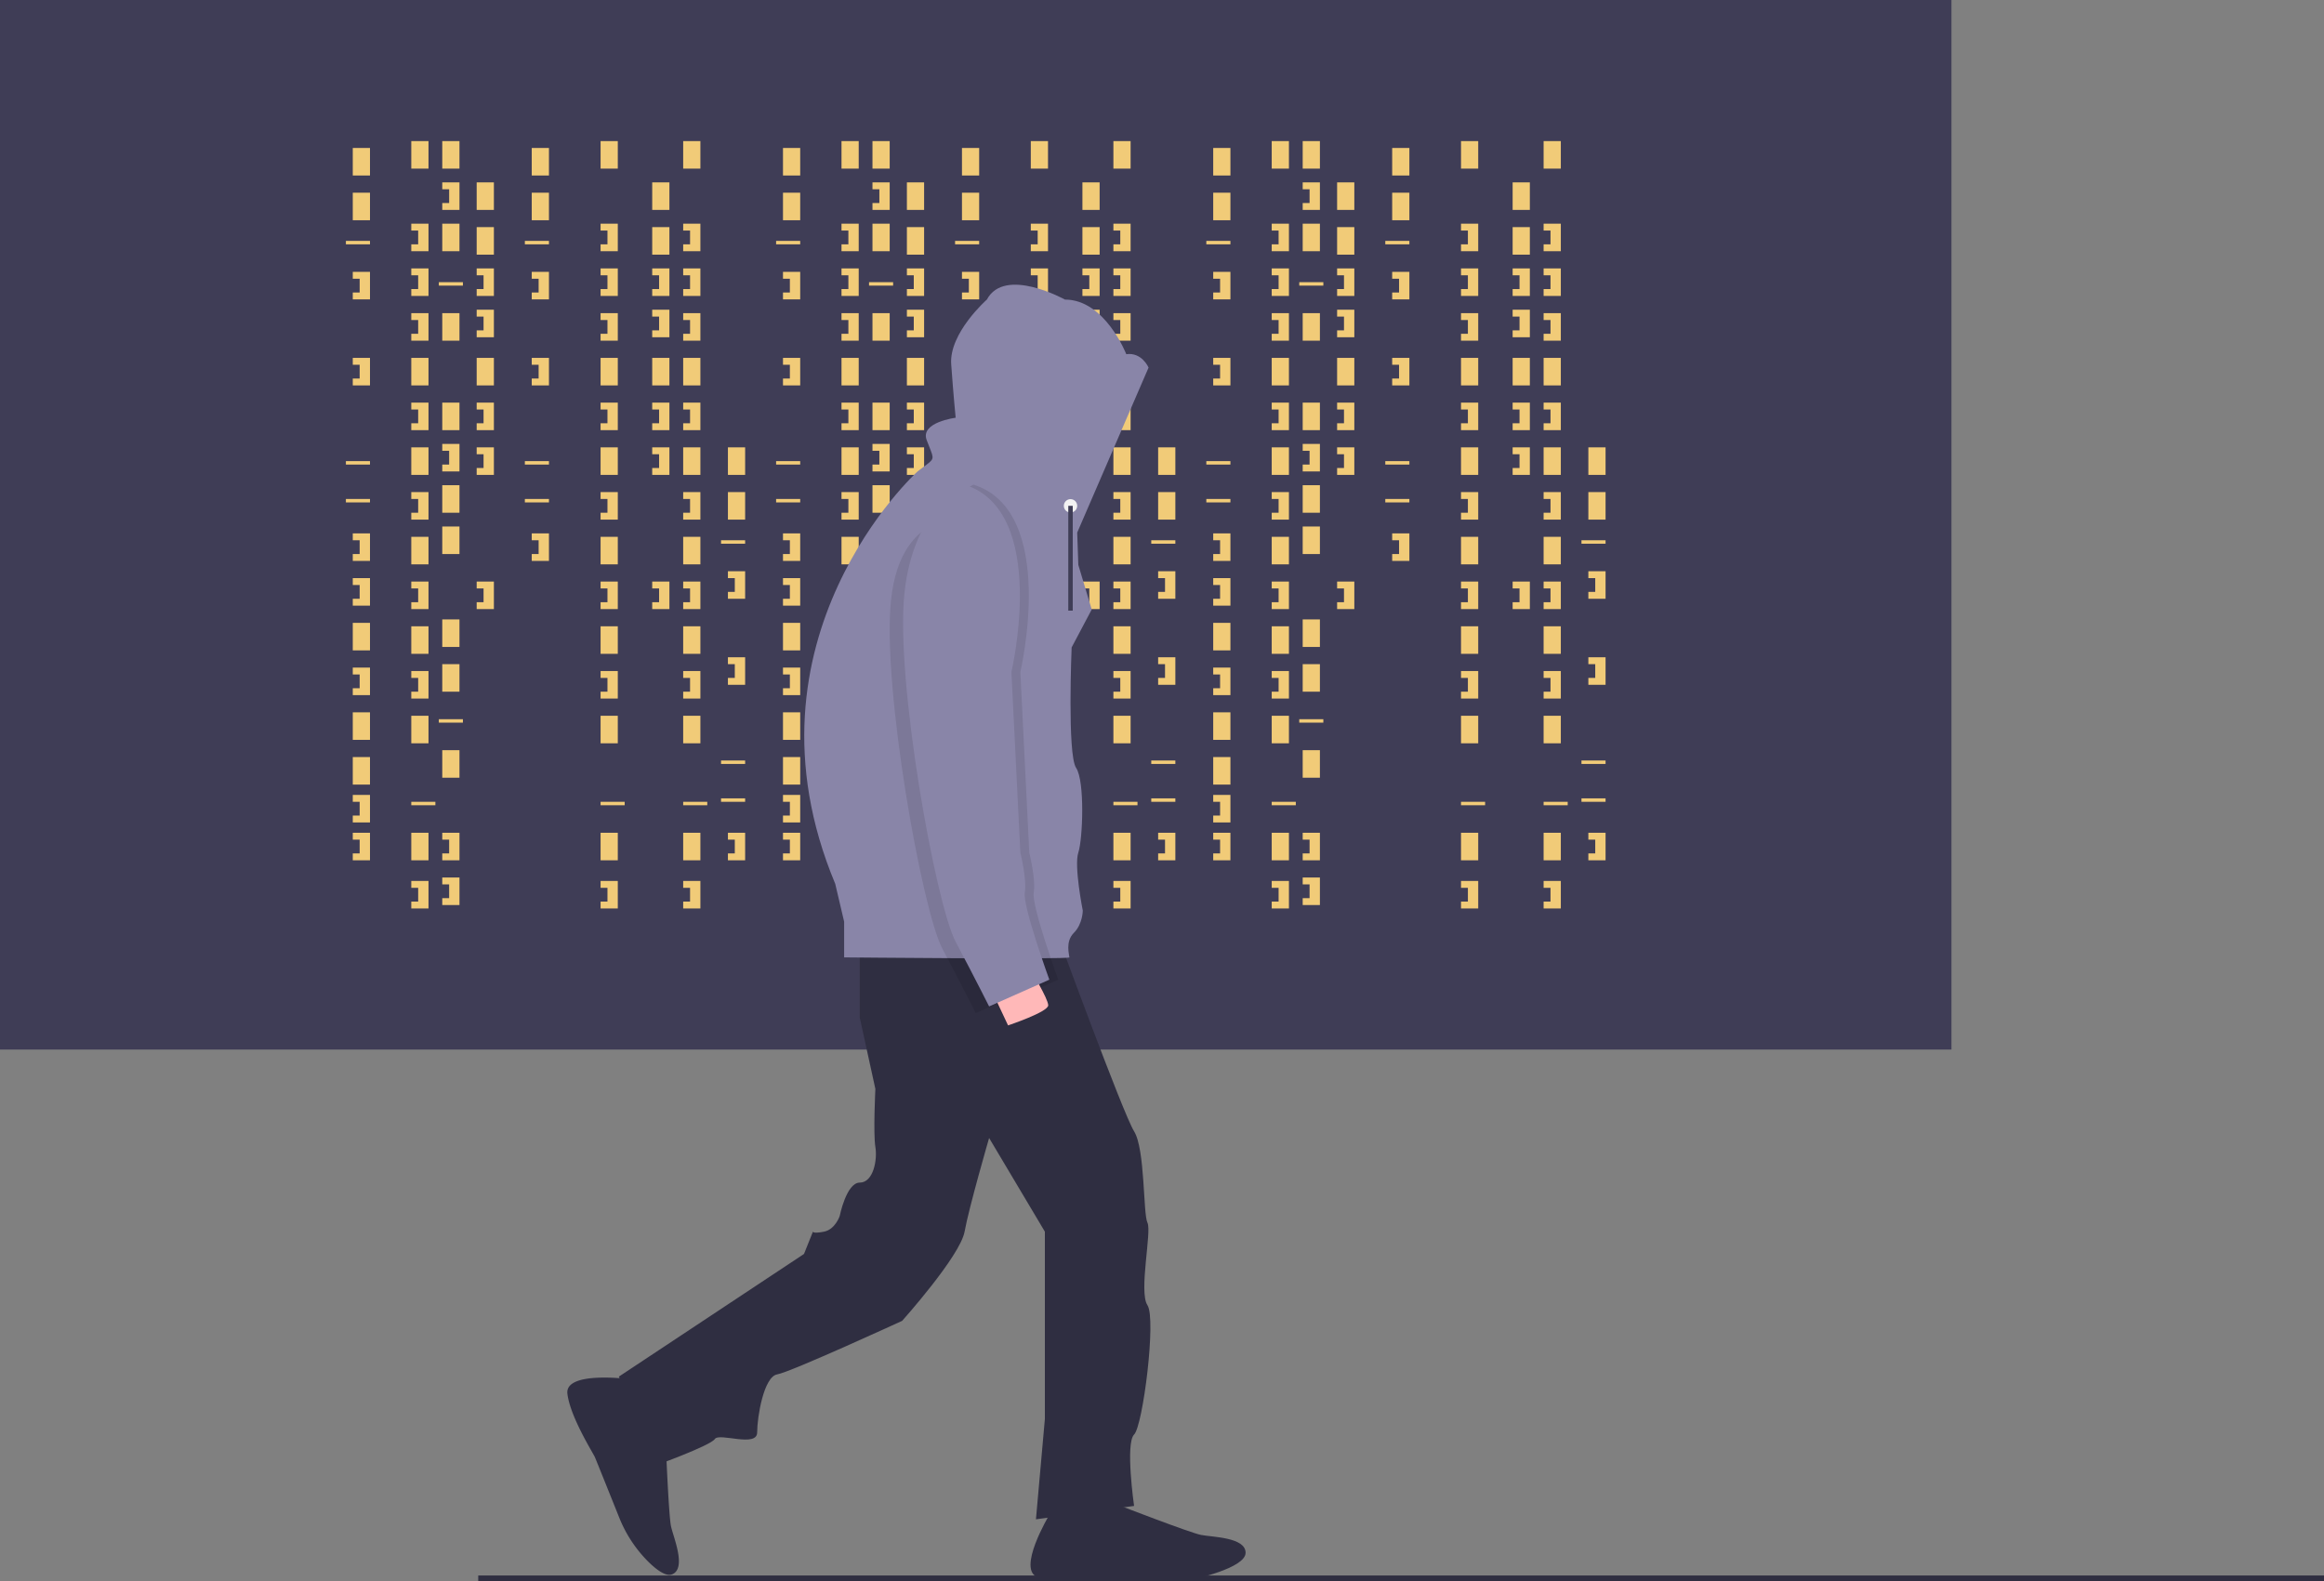 <svg xmlns="http://www.w3.org/2000/svg" data-name="Layer 1" width="1042.039" height="709.089" viewBox="0 0 1042.039 709.089" xmlns:xlink="http://www.w3.org/1999/xlink"><rect x="0" y="0" width="1042.039" height="709.089" fill="#808080" stroke="none"/><title>hacker_mind</title><rect width="875" height="470.679" fill="#3f3d56"/><rect x="158.179" y="66.358" width="7.716" height="12.346" fill="#f1cb78"/><rect x="184.414" y="63.272" width="7.716" height="12.346" fill="#f1cb78"/><rect x="198.302" y="63.272" width="7.716" height="12.346" fill="#f1cb78"/><rect x="198.302" y="100.309" width="7.716" height="12.346" fill="#f1cb78"/><rect x="213.735" y="81.79" width="7.716" height="12.346" fill="#f1cb78"/><rect x="213.735" y="101.852" width="7.716" height="12.346" fill="#f1cb78"/><rect x="198.302" y="140.432" width="7.716" height="12.346" fill="#f1cb78"/><rect x="213.735" y="160.494" width="7.716" height="12.346" fill="#f1cb78"/><rect x="198.302" y="236.111" width="7.716" height="12.346" fill="#f1cb78"/><rect x="184.414" y="160.494" width="7.716" height="12.346" fill="#f1cb78"/><rect x="158.179" y="86.42" width="7.716" height="12.346" fill="#f1cb78"/><rect x="158.179" y="279.321" width="7.716" height="12.346" fill="#f1cb78"/><rect x="158.179" y="319.444" width="7.716" height="12.346" fill="#f1cb78"/><rect x="158.179" y="339.506" width="7.716" height="12.346" fill="#f1cb78"/><rect x="155.093" y="108.025" width="10.802" height="1.543" fill="#f1cb78"/><rect x="196.759" y="126.543" width="10.802" height="1.543" fill="#f1cb78"/><rect x="155.093" y="206.79" width="10.802" height="1.543" fill="#f1cb78"/><rect x="155.093" y="223.765" width="10.802" height="1.543" fill="#f1cb78"/><rect x="196.759" y="322.531" width="10.802" height="1.543" fill="#f1cb78"/><rect x="184.414" y="359.568" width="10.802" height="1.543" fill="#f1cb78"/><polygon points="158.179 121.914 158.179 125 161.265 125 161.265 131.173 158.179 131.173 158.179 134.259 165.895 134.259 165.895 121.914 158.179 121.914" fill="#f1cb78"/><polygon points="184.414 100.309 184.414 103.395 187.5 103.395 187.5 109.568 184.414 109.568 184.414 112.654 192.13 112.654 192.13 100.309 184.414 100.309" fill="#f1cb78"/><polygon points="213.735 120.37 213.735 123.457 216.821 123.457 216.821 129.63 213.735 129.63 213.735 132.716 221.451 132.716 221.451 120.37 213.735 120.37" fill="#f1cb78"/><polygon points="213.735 180.556 213.735 183.642 216.821 183.642 216.821 189.815 213.735 189.815 213.735 192.901 221.451 192.901 221.451 180.556 213.735 180.556" fill="#f1cb78"/><polygon points="213.735 200.617 213.735 203.704 216.821 203.704 216.821 209.877 213.735 209.877 213.735 212.963 221.451 212.963 221.451 200.617 213.735 200.617" fill="#f1cb78"/><polygon points="213.735 138.889 213.735 141.975 216.821 141.975 216.821 148.148 213.735 148.148 213.735 151.235 221.451 151.235 221.451 138.889 213.735 138.889" fill="#f1cb78"/><polygon points="198.302 81.79 198.302 84.877 201.389 84.877 201.389 91.049 198.302 91.049 198.302 94.136 206.019 94.136 206.019 81.79 198.302 81.79" fill="#f1cb78"/><rect x="198.302" y="180.556" width="7.716" height="12.346" fill="#f1cb78"/><rect x="198.302" y="217.593" width="7.716" height="12.346" fill="#f1cb78"/><polygon points="198.302 199.074 198.302 202.16 201.389 202.16 201.389 208.333 198.302 208.333 198.302 211.42 206.019 211.42 206.019 199.074 198.302 199.074" fill="#f1cb78"/><polygon points="184.414 120.37 184.414 123.457 187.5 123.457 187.5 129.63 184.414 129.63 184.414 132.716 192.13 132.716 192.13 120.37 184.414 120.37" fill="#f1cb78"/><polygon points="184.414 140.432 184.414 143.519 187.5 143.519 187.5 149.691 184.414 149.691 184.414 152.778 192.13 152.778 192.13 140.432 184.414 140.432" fill="#f1cb78"/><rect x="184.414" y="200.617" width="7.716" height="12.346" fill="#f1cb78"/><polygon points="184.414 180.556 184.414 183.642 187.5 183.642 187.5 189.815 184.414 189.815 184.414 192.901 192.13 192.901 192.13 180.556 184.414 180.556" fill="#f1cb78"/><rect x="184.414" y="240.741" width="7.716" height="12.346" fill="#f1cb78"/><polygon points="184.414 220.679 184.414 223.765 187.5 223.765 187.5 229.938 184.414 229.938 184.414 233.025 192.13 233.025 192.13 220.679 184.414 220.679" fill="#f1cb78"/><rect x="184.414" y="280.864" width="7.716" height="12.346" fill="#f1cb78"/><rect x="198.302" y="277.778" width="7.716" height="12.346" fill="#f1cb78"/><polygon points="184.414 260.802 184.414 263.889 187.5 263.889 187.5 270.062 184.414 270.062 184.414 273.148 192.13 273.148 192.13 260.802 184.414 260.802" fill="#f1cb78"/><polygon points="213.735 260.802 213.735 263.889 216.821 263.889 216.821 270.062 213.735 270.062 213.735 273.148 221.451 273.148 221.451 260.802 213.735 260.802" fill="#f1cb78"/><rect x="292.438" y="81.79" width="7.716" height="12.346" fill="#f1cb78"/><rect x="292.438" y="101.852" width="7.716" height="12.346" fill="#f1cb78"/><rect x="292.438" y="160.494" width="7.716" height="12.346" fill="#f1cb78"/><polygon points="292.438 120.37 292.438 123.457 295.525 123.457 295.525 129.63 292.438 129.63 292.438 132.716 300.154 132.716 300.154 120.37 292.438 120.37" fill="#f1cb78"/><polygon points="292.438 180.556 292.438 183.642 295.525 183.642 295.525 189.815 292.438 189.815 292.438 192.901 300.154 192.901 300.154 180.556 292.438 180.556" fill="#f1cb78"/><polygon points="292.438 200.617 292.438 203.704 295.525 203.704 295.525 209.877 292.438 209.877 292.438 212.963 300.154 212.963 300.154 200.617 292.438 200.617" fill="#f1cb78"/><polygon points="292.438 138.889 292.438 141.975 295.525 141.975 295.525 148.148 292.438 148.148 292.438 151.235 300.154 151.235 300.154 138.889 292.438 138.889" fill="#f1cb78"/><polygon points="292.438 260.802 292.438 263.889 295.525 263.889 295.525 270.062 292.438 270.062 292.438 273.148 300.154 273.148 300.154 260.802 292.438 260.802" fill="#f1cb78"/><rect x="184.414" y="320.988" width="7.716" height="12.346" fill="#f1cb78"/><rect x="198.302" y="297.84" width="7.716" height="12.346" fill="#f1cb78"/><rect x="184.414" y="373.457" width="7.716" height="12.346" fill="#f1cb78"/><rect x="198.302" y="336.42" width="7.716" height="12.346" fill="#f1cb78"/><polygon points="184.414 300.926 184.414 304.012 187.5 304.012 187.5 310.185 184.414 310.185 184.414 313.272 192.13 313.272 192.13 300.926 184.414 300.926" fill="#f1cb78"/><polygon points="184.414 395.062 184.414 398.148 187.5 398.148 187.5 404.321 184.414 404.321 184.414 407.407 192.13 407.407 192.13 395.062 184.414 395.062" fill="#f1cb78"/><rect x="269.29" y="63.272" width="7.716" height="12.346" fill="#f1cb78"/><rect x="269.29" y="160.494" width="7.716" height="12.346" fill="#f1cb78"/><rect x="269.29" y="359.568" width="10.802" height="1.543" fill="#f1cb78"/><polygon points="269.29 100.309 269.29 103.395 272.377 103.395 272.377 109.568 269.29 109.568 269.29 112.654 277.006 112.654 277.006 100.309 269.29 100.309" fill="#f1cb78"/><polygon points="269.29 120.37 269.29 123.457 272.377 123.457 272.377 129.63 269.29 129.63 269.29 132.716 277.006 132.716 277.006 120.37 269.29 120.37" fill="#f1cb78"/><polygon points="269.29 140.432 269.29 143.519 272.377 143.519 272.377 149.691 269.29 149.691 269.29 152.778 277.006 152.778 277.006 140.432 269.29 140.432" fill="#f1cb78"/><rect x="269.29" y="200.617" width="7.716" height="12.346" fill="#f1cb78"/><polygon points="269.29 180.556 269.29 183.642 272.377 183.642 272.377 189.815 269.29 189.815 269.29 192.901 277.006 192.901 277.006 180.556 269.29 180.556" fill="#f1cb78"/><rect x="269.29" y="240.741" width="7.716" height="12.346" fill="#f1cb78"/><polygon points="269.29 220.679 269.29 223.765 272.377 223.765 272.377 229.938 269.29 229.938 269.29 233.025 277.006 233.025 277.006 220.679 269.29 220.679" fill="#f1cb78"/><rect x="269.29" y="280.864" width="7.716" height="12.346" fill="#f1cb78"/><polygon points="269.29 260.802 269.29 263.889 272.377 263.889 272.377 270.062 269.29 270.062 269.29 273.148 277.006 273.148 277.006 260.802 269.29 260.802" fill="#f1cb78"/><rect x="269.29" y="320.988" width="7.716" height="12.346" fill="#f1cb78"/><rect x="269.29" y="373.457" width="7.716" height="12.346" fill="#f1cb78"/><polygon points="269.29 300.926 269.29 304.012 272.377 304.012 272.377 310.185 269.29 310.185 269.29 313.272 277.006 313.272 277.006 300.926 269.29 300.926" fill="#f1cb78"/><polygon points="269.29 395.062 269.29 398.148 272.377 398.148 272.377 404.321 269.29 404.321 269.29 407.407 277.006 407.407 277.006 395.062 269.29 395.062" fill="#f1cb78"/><rect x="306.327" y="63.272" width="7.716" height="12.346" fill="#f1cb78"/><rect x="306.327" y="160.494" width="7.716" height="12.346" fill="#f1cb78"/><rect x="306.327" y="359.568" width="10.802" height="1.543" fill="#f1cb78"/><polygon points="306.327 100.309 306.327 103.395 309.414 103.395 309.414 109.568 306.327 109.568 306.327 112.654 314.043 112.654 314.043 100.309 306.327 100.309" fill="#f1cb78"/><polygon points="306.327 120.37 306.327 123.457 309.414 123.457 309.414 129.63 306.327 129.63 306.327 132.716 314.043 132.716 314.043 120.37 306.327 120.37" fill="#f1cb78"/><polygon points="306.327 140.432 306.327 143.519 309.414 143.519 309.414 149.691 306.327 149.691 306.327 152.778 314.043 152.778 314.043 140.432 306.327 140.432" fill="#f1cb78"/><rect x="306.327" y="200.617" width="7.716" height="12.346" fill="#f1cb78"/><polygon points="306.327 180.556 306.327 183.642 309.414 183.642 309.414 189.815 306.327 189.815 306.327 192.901 314.043 192.901 314.043 180.556 306.327 180.556" fill="#f1cb78"/><rect x="306.327" y="240.741" width="7.716" height="12.346" fill="#f1cb78"/><polygon points="306.327 220.679 306.327 223.765 309.414 223.765 309.414 229.938 306.327 229.938 306.327 233.025 314.043 233.025 314.043 220.679 306.327 220.679" fill="#f1cb78"/><rect x="306.327" y="280.864" width="7.716" height="12.346" fill="#f1cb78"/><polygon points="306.327 260.802 306.327 263.889 309.414 263.889 309.414 270.062 306.327 270.062 306.327 273.148 314.043 273.148 314.043 260.802 306.327 260.802" fill="#f1cb78"/><rect x="306.327" y="320.988" width="7.716" height="12.346" fill="#f1cb78"/><rect x="306.327" y="373.457" width="7.716" height="12.346" fill="#f1cb78"/><polygon points="306.327 300.926 306.327 304.012 309.414 304.012 309.414 310.185 306.327 310.185 306.327 313.272 314.043 313.272 314.043 300.926 306.327 300.926" fill="#f1cb78"/><polygon points="306.327 395.062 306.327 398.148 309.414 398.148 309.414 404.321 306.327 404.321 306.327 407.407 314.043 407.407 314.043 395.062 306.327 395.062" fill="#f1cb78"/><polygon points="198.302 373.457 198.302 376.543 201.389 376.543 201.389 382.716 198.302 382.716 198.302 385.802 206.019 385.802 206.019 373.457 198.302 373.457" fill="#f1cb78"/><polygon points="198.302 393.519 198.302 396.605 201.389 396.605 201.389 402.778 198.302 402.778 198.302 405.864 206.019 405.864 206.019 393.519 198.302 393.519" fill="#f1cb78"/><polygon points="158.179 160.494 158.179 163.58 161.265 163.58 161.265 169.753 158.179 169.753 158.179 172.84 165.895 172.84 165.895 160.494 158.179 160.494" fill="#f1cb78"/><polygon points="158.179 239.198 158.179 242.284 161.265 242.284 161.265 248.457 158.179 248.457 158.179 251.543 165.895 251.543 165.895 239.198 158.179 239.198" fill="#f1cb78"/><polygon points="158.179 259.259 158.179 262.346 161.265 262.346 161.265 268.519 158.179 268.519 158.179 271.605 165.895 271.605 165.895 259.259 158.179 259.259" fill="#f1cb78"/><polygon points="158.179 299.383 158.179 302.469 161.265 302.469 161.265 308.642 158.179 308.642 158.179 311.728 165.895 311.728 165.895 299.383 158.179 299.383" fill="#f1cb78"/><polygon points="158.179 356.481 158.179 359.568 161.265 359.568 161.265 365.741 158.179 365.741 158.179 368.827 165.895 368.827 165.895 356.481 158.179 356.481" fill="#f1cb78"/><polygon points="158.179 373.457 158.179 376.543 161.265 376.543 161.265 382.716 158.179 382.716 158.179 385.802 165.895 385.802 165.895 373.457 158.179 373.457" fill="#f1cb78"/><rect x="238.426" y="66.358" width="7.716" height="12.346" fill="#f1cb78"/><rect x="238.426" y="86.42" width="7.716" height="12.346" fill="#f1cb78"/><rect x="235.34" y="108.025" width="10.802" height="1.543" fill="#f1cb78"/><rect x="235.34" y="206.79" width="10.802" height="1.543" fill="#f1cb78"/><rect x="235.34" y="223.765" width="10.802" height="1.543" fill="#f1cb78"/><polygon points="238.426 121.914 238.426 125 241.512 125 241.512 131.173 238.426 131.173 238.426 134.259 246.142 134.259 246.142 121.914 238.426 121.914" fill="#f1cb78"/><polygon points="238.426 160.494 238.426 163.58 241.512 163.58 241.512 169.753 238.426 169.753 238.426 172.84 246.142 172.84 246.142 160.494 238.426 160.494" fill="#f1cb78"/><polygon points="238.426 239.198 238.426 242.284 241.512 242.284 241.512 248.457 238.426 248.457 238.426 251.543 246.142 251.543 246.142 239.198 238.426 239.198" fill="#f1cb78"/><rect x="326.389" y="200.617" width="7.716" height="12.346" fill="#f1cb78"/><rect x="326.389" y="220.679" width="7.716" height="12.346" fill="#f1cb78"/><rect x="323.302" y="242.284" width="10.802" height="1.543" fill="#f1cb78"/><rect x="323.302" y="341.049" width="10.802" height="1.543" fill="#f1cb78"/><rect x="323.302" y="358.025" width="10.802" height="1.543" fill="#f1cb78"/><polygon points="326.389 256.173 326.389 259.259 329.475 259.259 329.475 265.432 326.389 265.432 326.389 268.519 334.105 268.519 334.105 256.173 326.389 256.173" fill="#f1cb78"/><polygon points="326.389 294.753 326.389 297.84 329.475 297.84 329.475 304.012 326.389 304.012 326.389 307.099 334.105 307.099 334.105 294.753 326.389 294.753" fill="#f1cb78"/><polygon points="326.389 373.457 326.389 376.543 329.475 376.543 329.475 382.716 326.389 382.716 326.389 385.802 334.105 385.802 334.105 373.457 326.389 373.457" fill="#f1cb78"/><rect x="351.08" y="66.358" width="7.716" height="12.346" fill="#f1cb78"/><rect x="377.315" y="63.272" width="7.716" height="12.346" fill="#f1cb78"/><rect x="391.204" y="63.272" width="7.716" height="12.346" fill="#f1cb78"/><rect x="391.204" y="100.309" width="7.716" height="12.346" fill="#f1cb78"/><rect x="406.636" y="81.79" width="7.716" height="12.346" fill="#f1cb78"/><rect x="406.636" y="101.852" width="7.716" height="12.346" fill="#f1cb78"/><rect x="391.204" y="140.432" width="7.716" height="12.346" fill="#f1cb78"/><rect x="406.636" y="160.494" width="7.716" height="12.346" fill="#f1cb78"/><rect x="391.204" y="236.111" width="7.716" height="12.346" fill="#f1cb78"/><rect x="377.315" y="160.494" width="7.716" height="12.346" fill="#f1cb78"/><rect x="351.08" y="86.42" width="7.716" height="12.346" fill="#f1cb78"/><rect x="351.08" y="279.321" width="7.716" height="12.346" fill="#f1cb78"/><rect x="351.08" y="319.444" width="7.716" height="12.346" fill="#f1cb78"/><rect x="351.08" y="339.506" width="7.716" height="12.346" fill="#f1cb78"/><rect x="347.994" y="108.025" width="10.802" height="1.543" fill="#f1cb78"/><rect x="389.66" y="126.543" width="10.802" height="1.543" fill="#f1cb78"/><rect x="347.994" y="206.79" width="10.802" height="1.543" fill="#f1cb78"/><rect x="347.994" y="223.765" width="10.802" height="1.543" fill="#f1cb78"/><rect x="389.66" y="322.531" width="10.802" height="1.543" fill="#f1cb78"/><rect x="377.315" y="359.568" width="10.802" height="1.543" fill="#f1cb78"/><polygon points="351.08 121.914 351.08 125 354.167 125 354.167 131.173 351.08 131.173 351.08 134.259 358.796 134.259 358.796 121.914 351.08 121.914" fill="#f1cb78"/><polygon points="377.315 100.309 377.315 103.395 380.401 103.395 380.401 109.568 377.315 109.568 377.315 112.654 385.031 112.654 385.031 100.309 377.315 100.309" fill="#f1cb78"/><polygon points="406.636 120.37 406.636 123.457 409.722 123.457 409.722 129.63 406.636 129.63 406.636 132.716 414.352 132.716 414.352 120.37 406.636 120.37" fill="#f1cb78"/><polygon points="406.636 180.556 406.636 183.642 409.722 183.642 409.722 189.815 406.636 189.815 406.636 192.901 414.352 192.901 414.352 180.556 406.636 180.556" fill="#f1cb78"/><polygon points="406.636 200.617 406.636 203.704 409.722 203.704 409.722 209.877 406.636 209.877 406.636 212.963 414.352 212.963 414.352 200.617 406.636 200.617" fill="#f1cb78"/><polygon points="406.636 138.889 406.636 141.975 409.722 141.975 409.722 148.148 406.636 148.148 406.636 151.235 414.352 151.235 414.352 138.889 406.636 138.889" fill="#f1cb78"/><polygon points="391.204 81.79 391.204 84.877 394.29 84.877 394.29 91.049 391.204 91.049 391.204 94.136 398.92 94.136 398.92 81.79 391.204 81.79" fill="#f1cb78"/><rect x="391.204" y="180.556" width="7.716" height="12.346" fill="#f1cb78"/><rect x="391.204" y="217.593" width="7.716" height="12.346" fill="#f1cb78"/><polygon points="391.204 199.074 391.204 202.16 394.29 202.16 394.29 208.333 391.204 208.333 391.204 211.42 398.92 211.42 398.92 199.074 391.204 199.074" fill="#f1cb78"/><polygon points="377.315 120.37 377.315 123.457 380.401 123.457 380.401 129.63 377.315 129.63 377.315 132.716 385.031 132.716 385.031 120.37 377.315 120.37" fill="#f1cb78"/><polygon points="377.315 140.432 377.315 143.519 380.401 143.519 380.401 149.691 377.315 149.691 377.315 152.778 385.031 152.778 385.031 140.432 377.315 140.432" fill="#f1cb78"/><rect x="377.315" y="200.617" width="7.716" height="12.346" fill="#f1cb78"/><polygon points="377.315 180.556 377.315 183.642 380.401 183.642 380.401 189.815 377.315 189.815 377.315 192.901 385.031 192.901 385.031 180.556 377.315 180.556" fill="#f1cb78"/><rect x="377.315" y="240.741" width="7.716" height="12.346" fill="#f1cb78"/><polygon points="377.315 220.679 377.315 223.765 380.401 223.765 380.401 229.938 377.315 229.938 377.315 233.025 385.031 233.025 385.031 220.679 377.315 220.679" fill="#f1cb78"/><rect x="377.315" y="280.864" width="7.716" height="12.346" fill="#f1cb78"/><rect x="391.204" y="277.778" width="7.716" height="12.346" fill="#f1cb78"/><polygon points="377.315 260.802 377.315 263.889 380.401 263.889 380.401 270.062 377.315 270.062 377.315 273.148 385.031 273.148 385.031 260.802 377.315 260.802" fill="#f1cb78"/><polygon points="406.636 260.802 406.636 263.889 409.722 263.889 409.722 270.062 406.636 270.062 406.636 273.148 414.352 273.148 414.352 260.802 406.636 260.802" fill="#f1cb78"/><rect x="485.34" y="81.79" width="7.716" height="12.346" fill="#f1cb78"/><rect x="485.34" y="101.852" width="7.716" height="12.346" fill="#f1cb78"/><rect x="485.34" y="160.494" width="7.716" height="12.346" fill="#f1cb78"/><polygon points="485.34 120.37 485.34 123.457 488.426 123.457 488.426 129.63 485.34 129.63 485.34 132.716 493.056 132.716 493.056 120.37 485.34 120.37" fill="#f1cb78"/><polygon points="485.34 180.556 485.34 183.642 488.426 183.642 488.426 189.815 485.34 189.815 485.34 192.901 493.056 192.901 493.056 180.556 485.34 180.556" fill="#f1cb78"/><polygon points="485.34 200.617 485.34 203.704 488.426 203.704 488.426 209.877 485.34 209.877 485.34 212.963 493.056 212.963 493.056 200.617 485.34 200.617" fill="#f1cb78"/><polygon points="485.34 138.889 485.34 141.975 488.426 141.975 488.426 148.148 485.34 148.148 485.34 151.235 493.056 151.235 493.056 138.889 485.34 138.889" fill="#f1cb78"/><polygon points="485.34 260.802 485.34 263.889 488.426 263.889 488.426 270.062 485.34 270.062 485.34 273.148 493.056 273.148 493.056 260.802 485.34 260.802" fill="#f1cb78"/><rect x="377.315" y="320.988" width="7.716" height="12.346" fill="#f1cb78"/><rect x="391.204" y="297.84" width="7.716" height="12.346" fill="#f1cb78"/><rect x="377.315" y="373.457" width="7.716" height="12.346" fill="#f1cb78"/><rect x="391.204" y="336.42" width="7.716" height="12.346" fill="#f1cb78"/><polygon points="377.315 300.926 377.315 304.012 380.401 304.012 380.401 310.185 377.315 310.185 377.315 313.272 385.031 313.272 385.031 300.926 377.315 300.926" fill="#f1cb78"/><polygon points="377.315 395.062 377.315 398.148 380.401 398.148 380.401 404.321 377.315 404.321 377.315 407.407 385.031 407.407 385.031 395.062 377.315 395.062" fill="#f1cb78"/><rect x="462.191" y="63.272" width="7.716" height="12.346" fill="#f1cb78"/><rect x="462.191" y="160.494" width="7.716" height="12.346" fill="#f1cb78"/><rect x="462.191" y="359.568" width="10.802" height="1.543" fill="#f1cb78"/><polygon points="462.191 100.309 462.191 103.395 465.278 103.395 465.278 109.568 462.191 109.568 462.191 112.654 469.907 112.654 469.907 100.309 462.191 100.309" fill="#f1cb78"/><polygon points="462.191 120.37 462.191 123.457 465.278 123.457 465.278 129.63 462.191 129.63 462.191 132.716 469.907 132.716 469.907 120.37 462.191 120.37" fill="#f1cb78"/><polygon points="462.191 140.432 462.191 143.519 465.278 143.519 465.278 149.691 462.191 149.691 462.191 152.778 469.907 152.778 469.907 140.432 462.191 140.432" fill="#f1cb78"/><rect x="462.191" y="200.617" width="7.716" height="12.346" fill="#f1cb78"/><polygon points="462.191 180.556 462.191 183.642 465.278 183.642 465.278 189.815 462.191 189.815 462.191 192.901 469.907 192.901 469.907 180.556 462.191 180.556" fill="#f1cb78"/><rect x="462.191" y="240.741" width="7.716" height="12.346" fill="#f1cb78"/><polygon points="462.191 220.679 462.191 223.765 465.278 223.765 465.278 229.938 462.191 229.938 462.191 233.025 469.907 233.025 469.907 220.679 462.191 220.679" fill="#f1cb78"/><rect x="462.191" y="280.864" width="7.716" height="12.346" fill="#f1cb78"/><polygon points="462.191 260.802 462.191 263.889 465.278 263.889 465.278 270.062 462.191 270.062 462.191 273.148 469.907 273.148 469.907 260.802 462.191 260.802" fill="#f1cb78"/><rect x="462.191" y="320.988" width="7.716" height="12.346" fill="#f1cb78"/><rect x="462.191" y="373.457" width="7.716" height="12.346" fill="#f1cb78"/><polygon points="462.191 300.926 462.191 304.012 465.278 304.012 465.278 310.185 462.191 310.185 462.191 313.272 469.907 313.272 469.907 300.926 462.191 300.926" fill="#f1cb78"/><polygon points="462.191 395.062 462.191 398.148 465.278 398.148 465.278 404.321 462.191 404.321 462.191 407.407 469.907 407.407 469.907 395.062 462.191 395.062" fill="#f1cb78"/><rect x="499.228" y="63.272" width="7.716" height="12.346" fill="#f1cb78"/><rect x="499.228" y="160.494" width="7.716" height="12.346" fill="#f1cb78"/><rect x="499.228" y="359.568" width="10.802" height="1.543" fill="#f1cb78"/><polygon points="499.228 100.309 499.228 103.395 502.315 103.395 502.315 109.568 499.228 109.568 499.228 112.654 506.944 112.654 506.944 100.309 499.228 100.309" fill="#f1cb78"/><polygon points="499.228 120.37 499.228 123.457 502.315 123.457 502.315 129.63 499.228 129.63 499.228 132.716 506.944 132.716 506.944 120.37 499.228 120.37" fill="#f1cb78"/><polygon points="499.228 140.432 499.228 143.519 502.315 143.519 502.315 149.691 499.228 149.691 499.228 152.778 506.944 152.778 506.944 140.432 499.228 140.432" fill="#f1cb78"/><rect x="499.228" y="200.617" width="7.716" height="12.346" fill="#f1cb78"/><polygon points="499.228 180.556 499.228 183.642 502.315 183.642 502.315 189.815 499.228 189.815 499.228 192.901 506.944 192.901 506.944 180.556 499.228 180.556" fill="#f1cb78"/><rect x="499.228" y="240.741" width="7.716" height="12.346" fill="#f1cb78"/><polygon points="499.228 220.679 499.228 223.765 502.315 223.765 502.315 229.938 499.228 229.938 499.228 233.025 506.944 233.025 506.944 220.679 499.228 220.679" fill="#f1cb78"/><rect x="499.228" y="280.864" width="7.716" height="12.346" fill="#f1cb78"/><polygon points="499.228 260.802 499.228 263.889 502.315 263.889 502.315 270.062 499.228 270.062 499.228 273.148 506.944 273.148 506.944 260.802 499.228 260.802" fill="#f1cb78"/><rect x="499.228" y="320.988" width="7.716" height="12.346" fill="#f1cb78"/><rect x="499.228" y="373.457" width="7.716" height="12.346" fill="#f1cb78"/><polygon points="499.228 300.926 499.228 304.012 502.315 304.012 502.315 310.185 499.228 310.185 499.228 313.272 506.944 313.272 506.944 300.926 499.228 300.926" fill="#f1cb78"/><polygon points="499.228 395.062 499.228 398.148 502.315 398.148 502.315 404.321 499.228 404.321 499.228 407.407 506.944 407.407 506.944 395.062 499.228 395.062" fill="#f1cb78"/><polygon points="391.204 373.457 391.204 376.543 394.29 376.543 394.29 382.716 391.204 382.716 391.204 385.802 398.92 385.802 398.92 373.457 391.204 373.457" fill="#f1cb78"/><polygon points="391.204 393.519 391.204 396.605 394.29 396.605 394.29 402.778 391.204 402.778 391.204 405.864 398.92 405.864 398.92 393.519 391.204 393.519" fill="#f1cb78"/><polygon points="351.08 160.494 351.08 163.58 354.167 163.58 354.167 169.753 351.08 169.753 351.08 172.84 358.796 172.84 358.796 160.494 351.08 160.494" fill="#f1cb78"/><polygon points="351.08 239.198 351.08 242.284 354.167 242.284 354.167 248.457 351.08 248.457 351.08 251.543 358.796 251.543 358.796 239.198 351.08 239.198" fill="#f1cb78"/><polygon points="351.08 259.259 351.08 262.346 354.167 262.346 354.167 268.519 351.08 268.519 351.08 271.605 358.796 271.605 358.796 259.259 351.08 259.259" fill="#f1cb78"/><polygon points="351.08 299.383 351.08 302.469 354.167 302.469 354.167 308.642 351.08 308.642 351.08 311.728 358.796 311.728 358.796 299.383 351.08 299.383" fill="#f1cb78"/><polygon points="351.08 356.481 351.08 359.568 354.167 359.568 354.167 365.741 351.08 365.741 351.08 368.827 358.796 368.827 358.796 356.481 351.08 356.481" fill="#f1cb78"/><polygon points="351.08 373.457 351.08 376.543 354.167 376.543 354.167 382.716 351.08 382.716 351.08 385.802 358.796 385.802 358.796 373.457 351.08 373.457" fill="#f1cb78"/><rect x="431.327" y="66.358" width="7.716" height="12.346" fill="#f1cb78"/><rect x="431.327" y="86.42" width="7.716" height="12.346" fill="#f1cb78"/><rect x="428.241" y="108.025" width="10.802" height="1.543" fill="#f1cb78"/><rect x="428.241" y="206.79" width="10.802" height="1.543" fill="#f1cb78"/><rect x="428.241" y="223.765" width="10.802" height="1.543" fill="#f1cb78"/><polygon points="431.327 121.914 431.327 125 434.414 125 434.414 131.173 431.327 131.173 431.327 134.259 439.043 134.259 439.043 121.914 431.327 121.914" fill="#f1cb78"/><polygon points="431.327 160.494 431.327 163.58 434.414 163.58 434.414 169.753 431.327 169.753 431.327 172.84 439.043 172.84 439.043 160.494 431.327 160.494" fill="#f1cb78"/><polygon points="431.327 239.198 431.327 242.284 434.414 242.284 434.414 248.457 431.327 248.457 431.327 251.543 439.043 251.543 439.043 239.198 431.327 239.198" fill="#f1cb78"/><rect x="519.29" y="200.617" width="7.716" height="12.346" fill="#f1cb78"/><rect x="519.29" y="220.679" width="7.716" height="12.346" fill="#f1cb78"/><rect x="516.204" y="242.284" width="10.802" height="1.543" fill="#f1cb78"/><rect x="516.204" y="341.049" width="10.802" height="1.543" fill="#f1cb78"/><rect x="516.204" y="358.025" width="10.802" height="1.543" fill="#f1cb78"/><polygon points="519.29 256.173 519.29 259.259 522.377 259.259 522.377 265.432 519.29 265.432 519.29 268.519 527.006 268.519 527.006 256.173 519.29 256.173" fill="#f1cb78"/><polygon points="519.29 294.753 519.29 297.84 522.377 297.84 522.377 304.012 519.29 304.012 519.29 307.099 527.006 307.099 527.006 294.753 519.29 294.753" fill="#f1cb78"/><polygon points="519.29 373.457 519.29 376.543 522.377 376.543 522.377 382.716 519.29 382.716 519.29 385.802 527.006 385.802 527.006 373.457 519.29 373.457" fill="#f1cb78"/><rect x="543.981" y="66.358" width="7.716" height="12.346" fill="#f1cb78"/><rect x="570.216" y="63.272" width="7.716" height="12.346" fill="#f1cb78"/><rect x="584.105" y="63.272" width="7.716" height="12.346" fill="#f1cb78"/><rect x="584.105" y="100.309" width="7.716" height="12.346" fill="#f1cb78"/><rect x="599.537" y="81.79" width="7.716" height="12.346" fill="#f1cb78"/><rect x="599.537" y="101.852" width="7.716" height="12.346" fill="#f1cb78"/><rect x="584.105" y="140.432" width="7.716" height="12.346" fill="#f1cb78"/><rect x="599.537" y="160.494" width="7.716" height="12.346" fill="#f1cb78"/><rect x="584.105" y="236.111" width="7.716" height="12.346" fill="#f1cb78"/><rect x="570.216" y="160.494" width="7.716" height="12.346" fill="#f1cb78"/><rect x="543.981" y="86.42" width="7.716" height="12.346" fill="#f1cb78"/><rect x="543.981" y="279.321" width="7.716" height="12.346" fill="#f1cb78"/><rect x="543.981" y="319.444" width="7.716" height="12.346" fill="#f1cb78"/><rect x="543.981" y="339.506" width="7.716" height="12.346" fill="#f1cb78"/><rect x="540.895" y="108.025" width="10.802" height="1.543" fill="#f1cb78"/><rect x="582.562" y="126.543" width="10.802" height="1.543" fill="#f1cb78"/><rect x="540.895" y="206.79" width="10.802" height="1.543" fill="#f1cb78"/><rect x="540.895" y="223.765" width="10.802" height="1.543" fill="#f1cb78"/><rect x="582.562" y="322.531" width="10.802" height="1.543" fill="#f1cb78"/><rect x="570.216" y="359.568" width="10.802" height="1.543" fill="#f1cb78"/><polygon points="543.981 121.914 543.981 125 547.068 125 547.068 131.173 543.981 131.173 543.981 134.259 551.698 134.259 551.698 121.914 543.981 121.914" fill="#f1cb78"/><polygon points="570.216 100.309 570.216 103.395 573.302 103.395 573.302 109.568 570.216 109.568 570.216 112.654 577.932 112.654 577.932 100.309 570.216 100.309" fill="#f1cb78"/><polygon points="599.537 120.37 599.537 123.457 602.623 123.457 602.623 129.63 599.537 129.63 599.537 132.716 607.253 132.716 607.253 120.37 599.537 120.37" fill="#f1cb78"/><polygon points="599.537 180.556 599.537 183.642 602.623 183.642 602.623 189.815 599.537 189.815 599.537 192.901 607.253 192.901 607.253 180.556 599.537 180.556" fill="#f1cb78"/><polygon points="599.537 200.617 599.537 203.704 602.623 203.704 602.623 209.877 599.537 209.877 599.537 212.963 607.253 212.963 607.253 200.617 599.537 200.617" fill="#f1cb78"/><polygon points="599.537 138.889 599.537 141.975 602.623 141.975 602.623 148.148 599.537 148.148 599.537 151.235 607.253 151.235 607.253 138.889 599.537 138.889" fill="#f1cb78"/><polygon points="584.105 81.79 584.105 84.877 587.191 84.877 587.191 91.049 584.105 91.049 584.105 94.136 591.821 94.136 591.821 81.79 584.105 81.79" fill="#f1cb78"/><rect x="584.105" y="180.556" width="7.716" height="12.346" fill="#f1cb78"/><rect x="584.105" y="217.593" width="7.716" height="12.346" fill="#f1cb78"/><polygon points="584.105 199.074 584.105 202.16 587.191 202.16 587.191 208.333 584.105 208.333 584.105 211.42 591.821 211.42 591.821 199.074 584.105 199.074" fill="#f1cb78"/><polygon points="570.216 120.37 570.216 123.457 573.302 123.457 573.302 129.63 570.216 129.63 570.216 132.716 577.932 132.716 577.932 120.37 570.216 120.37" fill="#f1cb78"/><polygon points="570.216 140.432 570.216 143.519 573.302 143.519 573.302 149.691 570.216 149.691 570.216 152.778 577.932 152.778 577.932 140.432 570.216 140.432" fill="#f1cb78"/><rect x="570.216" y="200.617" width="7.716" height="12.346" fill="#f1cb78"/><polygon points="570.216 180.556 570.216 183.642 573.302 183.642 573.302 189.815 570.216 189.815 570.216 192.901 577.932 192.901 577.932 180.556 570.216 180.556" fill="#f1cb78"/><rect x="570.216" y="240.741" width="7.716" height="12.346" fill="#f1cb78"/><polygon points="570.216 220.679 570.216 223.765 573.302 223.765 573.302 229.938 570.216 229.938 570.216 233.025 577.932 233.025 577.932 220.679 570.216 220.679" fill="#f1cb78"/><rect x="570.216" y="280.864" width="7.716" height="12.346" fill="#f1cb78"/><rect x="584.105" y="277.778" width="7.716" height="12.346" fill="#f1cb78"/><polygon points="570.216 260.802 570.216 263.889 573.302 263.889 573.302 270.062 570.216 270.062 570.216 273.148 577.932 273.148 577.932 260.802 570.216 260.802" fill="#f1cb78"/><polygon points="599.537 260.802 599.537 263.889 602.623 263.889 602.623 270.062 599.537 270.062 599.537 273.148 607.253 273.148 607.253 260.802 599.537 260.802" fill="#f1cb78"/><rect x="678.241" y="81.79" width="7.716" height="12.346" fill="#f1cb78"/><rect x="678.241" y="101.852" width="7.716" height="12.346" fill="#f1cb78"/><rect x="678.241" y="160.494" width="7.716" height="12.346" fill="#f1cb78"/><polygon points="678.241 120.37 678.241 123.457 681.327 123.457 681.327 129.63 678.241 129.63 678.241 132.716 685.957 132.716 685.957 120.37 678.241 120.37" fill="#f1cb78"/><polygon points="678.241 180.556 678.241 183.642 681.327 183.642 681.327 189.815 678.241 189.815 678.241 192.901 685.957 192.901 685.957 180.556 678.241 180.556" fill="#f1cb78"/><polygon points="678.241 200.617 678.241 203.704 681.327 203.704 681.327 209.877 678.241 209.877 678.241 212.963 685.957 212.963 685.957 200.617 678.241 200.617" fill="#f1cb78"/><polygon points="678.241 138.889 678.241 141.975 681.327 141.975 681.327 148.148 678.241 148.148 678.241 151.235 685.957 151.235 685.957 138.889 678.241 138.889" fill="#f1cb78"/><polygon points="678.241 260.802 678.241 263.889 681.327 263.889 681.327 270.062 678.241 270.062 678.241 273.148 685.957 273.148 685.957 260.802 678.241 260.802" fill="#f1cb78"/><rect x="570.216" y="320.988" width="7.716" height="12.346" fill="#f1cb78"/><rect x="584.105" y="297.84" width="7.716" height="12.346" fill="#f1cb78"/><rect x="570.216" y="373.457" width="7.716" height="12.346" fill="#f1cb78"/><rect x="584.105" y="336.42" width="7.716" height="12.346" fill="#f1cb78"/><polygon points="570.216 300.926 570.216 304.012 573.302 304.012 573.302 310.185 570.216 310.185 570.216 313.272 577.932 313.272 577.932 300.926 570.216 300.926" fill="#f1cb78"/><polygon points="570.216 395.062 570.216 398.148 573.302 398.148 573.302 404.321 570.216 404.321 570.216 407.407 577.932 407.407 577.932 395.062 570.216 395.062" fill="#f1cb78"/><rect x="655.093" y="63.272" width="7.716" height="12.346" fill="#f1cb78"/><rect x="655.093" y="160.494" width="7.716" height="12.346" fill="#f1cb78"/><rect x="655.093" y="359.568" width="10.802" height="1.543" fill="#f1cb78"/><polygon points="655.093 100.309 655.093 103.395 658.179 103.395 658.179 109.568 655.093 109.568 655.093 112.654 662.809 112.654 662.809 100.309 655.093 100.309" fill="#f1cb78"/><polygon points="655.093 120.37 655.093 123.457 658.179 123.457 658.179 129.63 655.093 129.63 655.093 132.716 662.809 132.716 662.809 120.37 655.093 120.37" fill="#f1cb78"/><polygon points="655.093 140.432 655.093 143.519 658.179 143.519 658.179 149.691 655.093 149.691 655.093 152.778 662.809 152.778 662.809 140.432 655.093 140.432" fill="#f1cb78"/><rect x="655.093" y="200.617" width="7.716" height="12.346" fill="#f1cb78"/><polygon points="655.093 180.556 655.093 183.642 658.179 183.642 658.179 189.815 655.093 189.815 655.093 192.901 662.809 192.901 662.809 180.556 655.093 180.556" fill="#f1cb78"/><rect x="655.093" y="240.741" width="7.716" height="12.346" fill="#f1cb78"/><polygon points="655.093 220.679 655.093 223.765 658.179 223.765 658.179 229.938 655.093 229.938 655.093 233.025 662.809 233.025 662.809 220.679 655.093 220.679" fill="#f1cb78"/><rect x="655.093" y="280.864" width="7.716" height="12.346" fill="#f1cb78"/><polygon points="655.093 260.802 655.093 263.889 658.179 263.889 658.179 270.062 655.093 270.062 655.093 273.148 662.809 273.148 662.809 260.802 655.093 260.802" fill="#f1cb78"/><rect x="655.093" y="320.988" width="7.716" height="12.346" fill="#f1cb78"/><rect x="655.093" y="373.457" width="7.716" height="12.346" fill="#f1cb78"/><polygon points="655.093 300.926 655.093 304.012 658.179 304.012 658.179 310.185 655.093 310.185 655.093 313.272 662.809 313.272 662.809 300.926 655.093 300.926" fill="#f1cb78"/><polygon points="655.093 395.062 655.093 398.148 658.179 398.148 658.179 404.321 655.093 404.321 655.093 407.407 662.809 407.407 662.809 395.062 655.093 395.062" fill="#f1cb78"/><rect x="692.13" y="63.272" width="7.716" height="12.346" fill="#f1cb78"/><rect x="692.13" y="160.494" width="7.716" height="12.346" fill="#f1cb78"/><rect x="692.13" y="359.568" width="10.802" height="1.543" fill="#f1cb78"/><polygon points="692.13 100.309 692.13 103.395 695.216 103.395 695.216 109.568 692.13 109.568 692.13 112.654 699.846 112.654 699.846 100.309 692.13 100.309" fill="#f1cb78"/><polygon points="692.13 120.37 692.13 123.457 695.216 123.457 695.216 129.63 692.13 129.63 692.13 132.716 699.846 132.716 699.846 120.37 692.13 120.37" fill="#f1cb78"/><polygon points="692.13 140.432 692.13 143.519 695.216 143.519 695.216 149.691 692.13 149.691 692.13 152.778 699.846 152.778 699.846 140.432 692.13 140.432" fill="#f1cb78"/><rect x="692.13" y="200.617" width="7.716" height="12.346" fill="#f1cb78"/><polygon points="692.13 180.556 692.13 183.642 695.216 183.642 695.216 189.815 692.13 189.815 692.13 192.901 699.846 192.901 699.846 180.556 692.13 180.556" fill="#f1cb78"/><rect x="692.13" y="240.741" width="7.716" height="12.346" fill="#f1cb78"/><polygon points="692.13 220.679 692.13 223.765 695.216 223.765 695.216 229.938 692.13 229.938 692.13 233.025 699.846 233.025 699.846 220.679 692.13 220.679" fill="#f1cb78"/><rect x="692.13" y="280.864" width="7.716" height="12.346" fill="#f1cb78"/><polygon points="692.13 260.802 692.13 263.889 695.216 263.889 695.216 270.062 692.13 270.062 692.13 273.148 699.846 273.148 699.846 260.802 692.13 260.802" fill="#f1cb78"/><rect x="692.13" y="320.988" width="7.716" height="12.346" fill="#f1cb78"/><rect x="692.13" y="373.457" width="7.716" height="12.346" fill="#f1cb78"/><polygon points="692.13 300.926 692.13 304.012 695.216 304.012 695.216 310.185 692.13 310.185 692.13 313.272 699.846 313.272 699.846 300.926 692.13 300.926" fill="#f1cb78"/><polygon points="692.13 395.062 692.13 398.148 695.216 398.148 695.216 404.321 692.13 404.321 692.13 407.407 699.846 407.407 699.846 395.062 692.13 395.062" fill="#f1cb78"/><polygon points="584.105 373.457 584.105 376.543 587.191 376.543 587.191 382.716 584.105 382.716 584.105 385.802 591.821 385.802 591.821 373.457 584.105 373.457" fill="#f1cb78"/><polygon points="584.105 393.519 584.105 396.605 587.191 396.605 587.191 402.778 584.105 402.778 584.105 405.864 591.821 405.864 591.821 393.519 584.105 393.519" fill="#f1cb78"/><polygon points="543.981 160.494 543.981 163.58 547.068 163.58 547.068 169.753 543.981 169.753 543.981 172.84 551.698 172.84 551.698 160.494 543.981 160.494" fill="#f1cb78"/><polygon points="543.981 239.198 543.981 242.284 547.068 242.284 547.068 248.457 543.981 248.457 543.981 251.543 551.698 251.543 551.698 239.198 543.981 239.198" fill="#f1cb78"/><polygon points="543.981 259.259 543.981 262.346 547.068 262.346 547.068 268.519 543.981 268.519 543.981 271.605 551.698 271.605 551.698 259.259 543.981 259.259" fill="#f1cb78"/><polygon points="543.981 299.383 543.981 302.469 547.068 302.469 547.068 308.642 543.981 308.642 543.981 311.728 551.698 311.728 551.698 299.383 543.981 299.383" fill="#f1cb78"/><polygon points="543.981 356.481 543.981 359.568 547.068 359.568 547.068 365.741 543.981 365.741 543.981 368.827 551.698 368.827 551.698 356.481 543.981 356.481" fill="#f1cb78"/><polygon points="543.981 373.457 543.981 376.543 547.068 376.543 547.068 382.716 543.981 382.716 543.981 385.802 551.698 385.802 551.698 373.457 543.981 373.457" fill="#f1cb78"/><rect x="624.228" y="66.358" width="7.716" height="12.346" fill="#f1cb78"/><rect x="624.228" y="86.42" width="7.716" height="12.346" fill="#f1cb78"/><rect x="621.142" y="108.025" width="10.802" height="1.543" fill="#f1cb78"/><rect x="621.142" y="206.79" width="10.802" height="1.543" fill="#f1cb78"/><rect x="621.142" y="223.765" width="10.802" height="1.543" fill="#f1cb78"/><polygon points="624.228 121.914 624.228 125 627.315 125 627.315 131.173 624.228 131.173 624.228 134.259 631.944 134.259 631.944 121.914 624.228 121.914" fill="#f1cb78"/><polygon points="624.228 160.494 624.228 163.58 627.315 163.58 627.315 169.753 624.228 169.753 624.228 172.84 631.944 172.84 631.944 160.494 624.228 160.494" fill="#f1cb78"/><polygon points="624.228 239.198 624.228 242.284 627.315 242.284 627.315 248.457 624.228 248.457 624.228 251.543 631.944 251.543 631.944 239.198 624.228 239.198" fill="#f1cb78"/><rect x="712.191" y="200.617" width="7.716" height="12.346" fill="#f1cb78"/><rect x="712.191" y="220.679" width="7.716" height="12.346" fill="#f1cb78"/><rect x="709.105" y="242.284" width="10.802" height="1.543" fill="#f1cb78"/><rect x="709.105" y="341.049" width="10.802" height="1.543" fill="#f1cb78"/><rect x="709.105" y="358.025" width="10.802" height="1.543" fill="#f1cb78"/><polygon points="712.191 256.173 712.191 259.259 715.278 259.259 715.278 265.432 712.191 265.432 712.191 268.519 719.907 268.519 719.907 256.173 712.191 256.173" fill="#f1cb78"/><polygon points="712.191 294.753 712.191 297.84 715.278 297.84 715.278 304.012 712.191 304.012 712.191 307.099 719.907 307.099 719.907 294.753 712.191 294.753" fill="#f1cb78"/><polygon points="712.191 373.457 712.191 376.543 715.278 376.543 715.278 382.716 712.191 382.716 712.191 385.802 719.907 385.802 719.907 373.457 712.191 373.457" fill="#f1cb78"/><rect x="214.435" y="706.534" width="827.604" height="2.554" fill="#2f2e41"/><path d="M464.48,499.795v52l7,32s-1,20,0,26-1,16-7,16-9,15-9,15-2,6-7,7-5,0-5,0l-4,10-83,55,16,40s25-9,27-12,19,4,19-3,3-25,9-26,56-24,56-24,26-29,28-40,11-42,11-42l25,42v84l-4,45,44-6s-4-28,0-32,10-52,6-58,2-33,0-37-1-33-6-41-35-90-35-90Z" transform="translate(-78.98 -95.456)" fill="#2f2e41"/><path d="M549.48,774.795s-15,25-5,28,29,0,31,0,38,1,38,1,24-5,24-12-15-7-20-8-36-13-36-13Z" transform="translate(-78.98 -95.456)" fill="#2f2e41"/><path d="M361.073,713.923s-28.902-3.827-27.681,6.541,11.527,26.611,12.322,28.446c.538,1.243,6.854,16.978,10.875,27.006a58.476,58.476,0,0,0,12.835,19.652c3.931,3.929,8.216,7.079,11.026,5.862,6.423-2.782.461-16.547-.608-21.532s-2.38-38.201-2.38-38.201Z" transform="translate(-78.98 -95.456)" fill="#2f2e41"/><path d="M561.98,334.295l32-74s-3-7-10-6c0,0-9.5-24.5-27.5-24.5,0,0-27-15-35,0,0,0-17,15-16,29s2,24,2,24-16,2-13,10,4,8,0,11l-4,3s-83,75-37,185l4,17v16s101,1,101,0-2-7,2-11,4-10,4-10-4-20-2-26,3-32-1-38-2-54-2-54l9-17-3-10-3-10Z" transform="translate(-78.98 -95.456)" fill="#8985a8"/><path d="M553.48,534.795s-12-33-11-39-2-18-2-18l-4-81s17-72-21-84c0,0-9.615,4.196-17.494,17.697-7.791,3.47-17.244,12.252-19.506,34.303-4,39,14,139,23,156s15,29,15,29l9.406-4.181c.388.77.594,1.181.594,1.181Z" transform="translate(-78.98 -95.456)" opacity="0.1"/><circle cx="480" cy="226.84" r="3" fill="#f2f2f2"/><rect x="479" y="226.84" width="2" height="47" fill="#3f3d56"/><path d="M522.98,538.295l8,17s18-6,18-9-8-16-8-16Z" transform="translate(-78.98 -95.456)" fill="#ffb8b8"/><path d="M511.48,312.795s-23,10-27,49,14,139,23,156,15,29,15,29l27-12s-12-33-11-39-2-18-2-18l-4-81S549.48,324.795,511.48,312.795Z" transform="translate(-78.98 -95.456)" fill="#8985a8"/></svg>